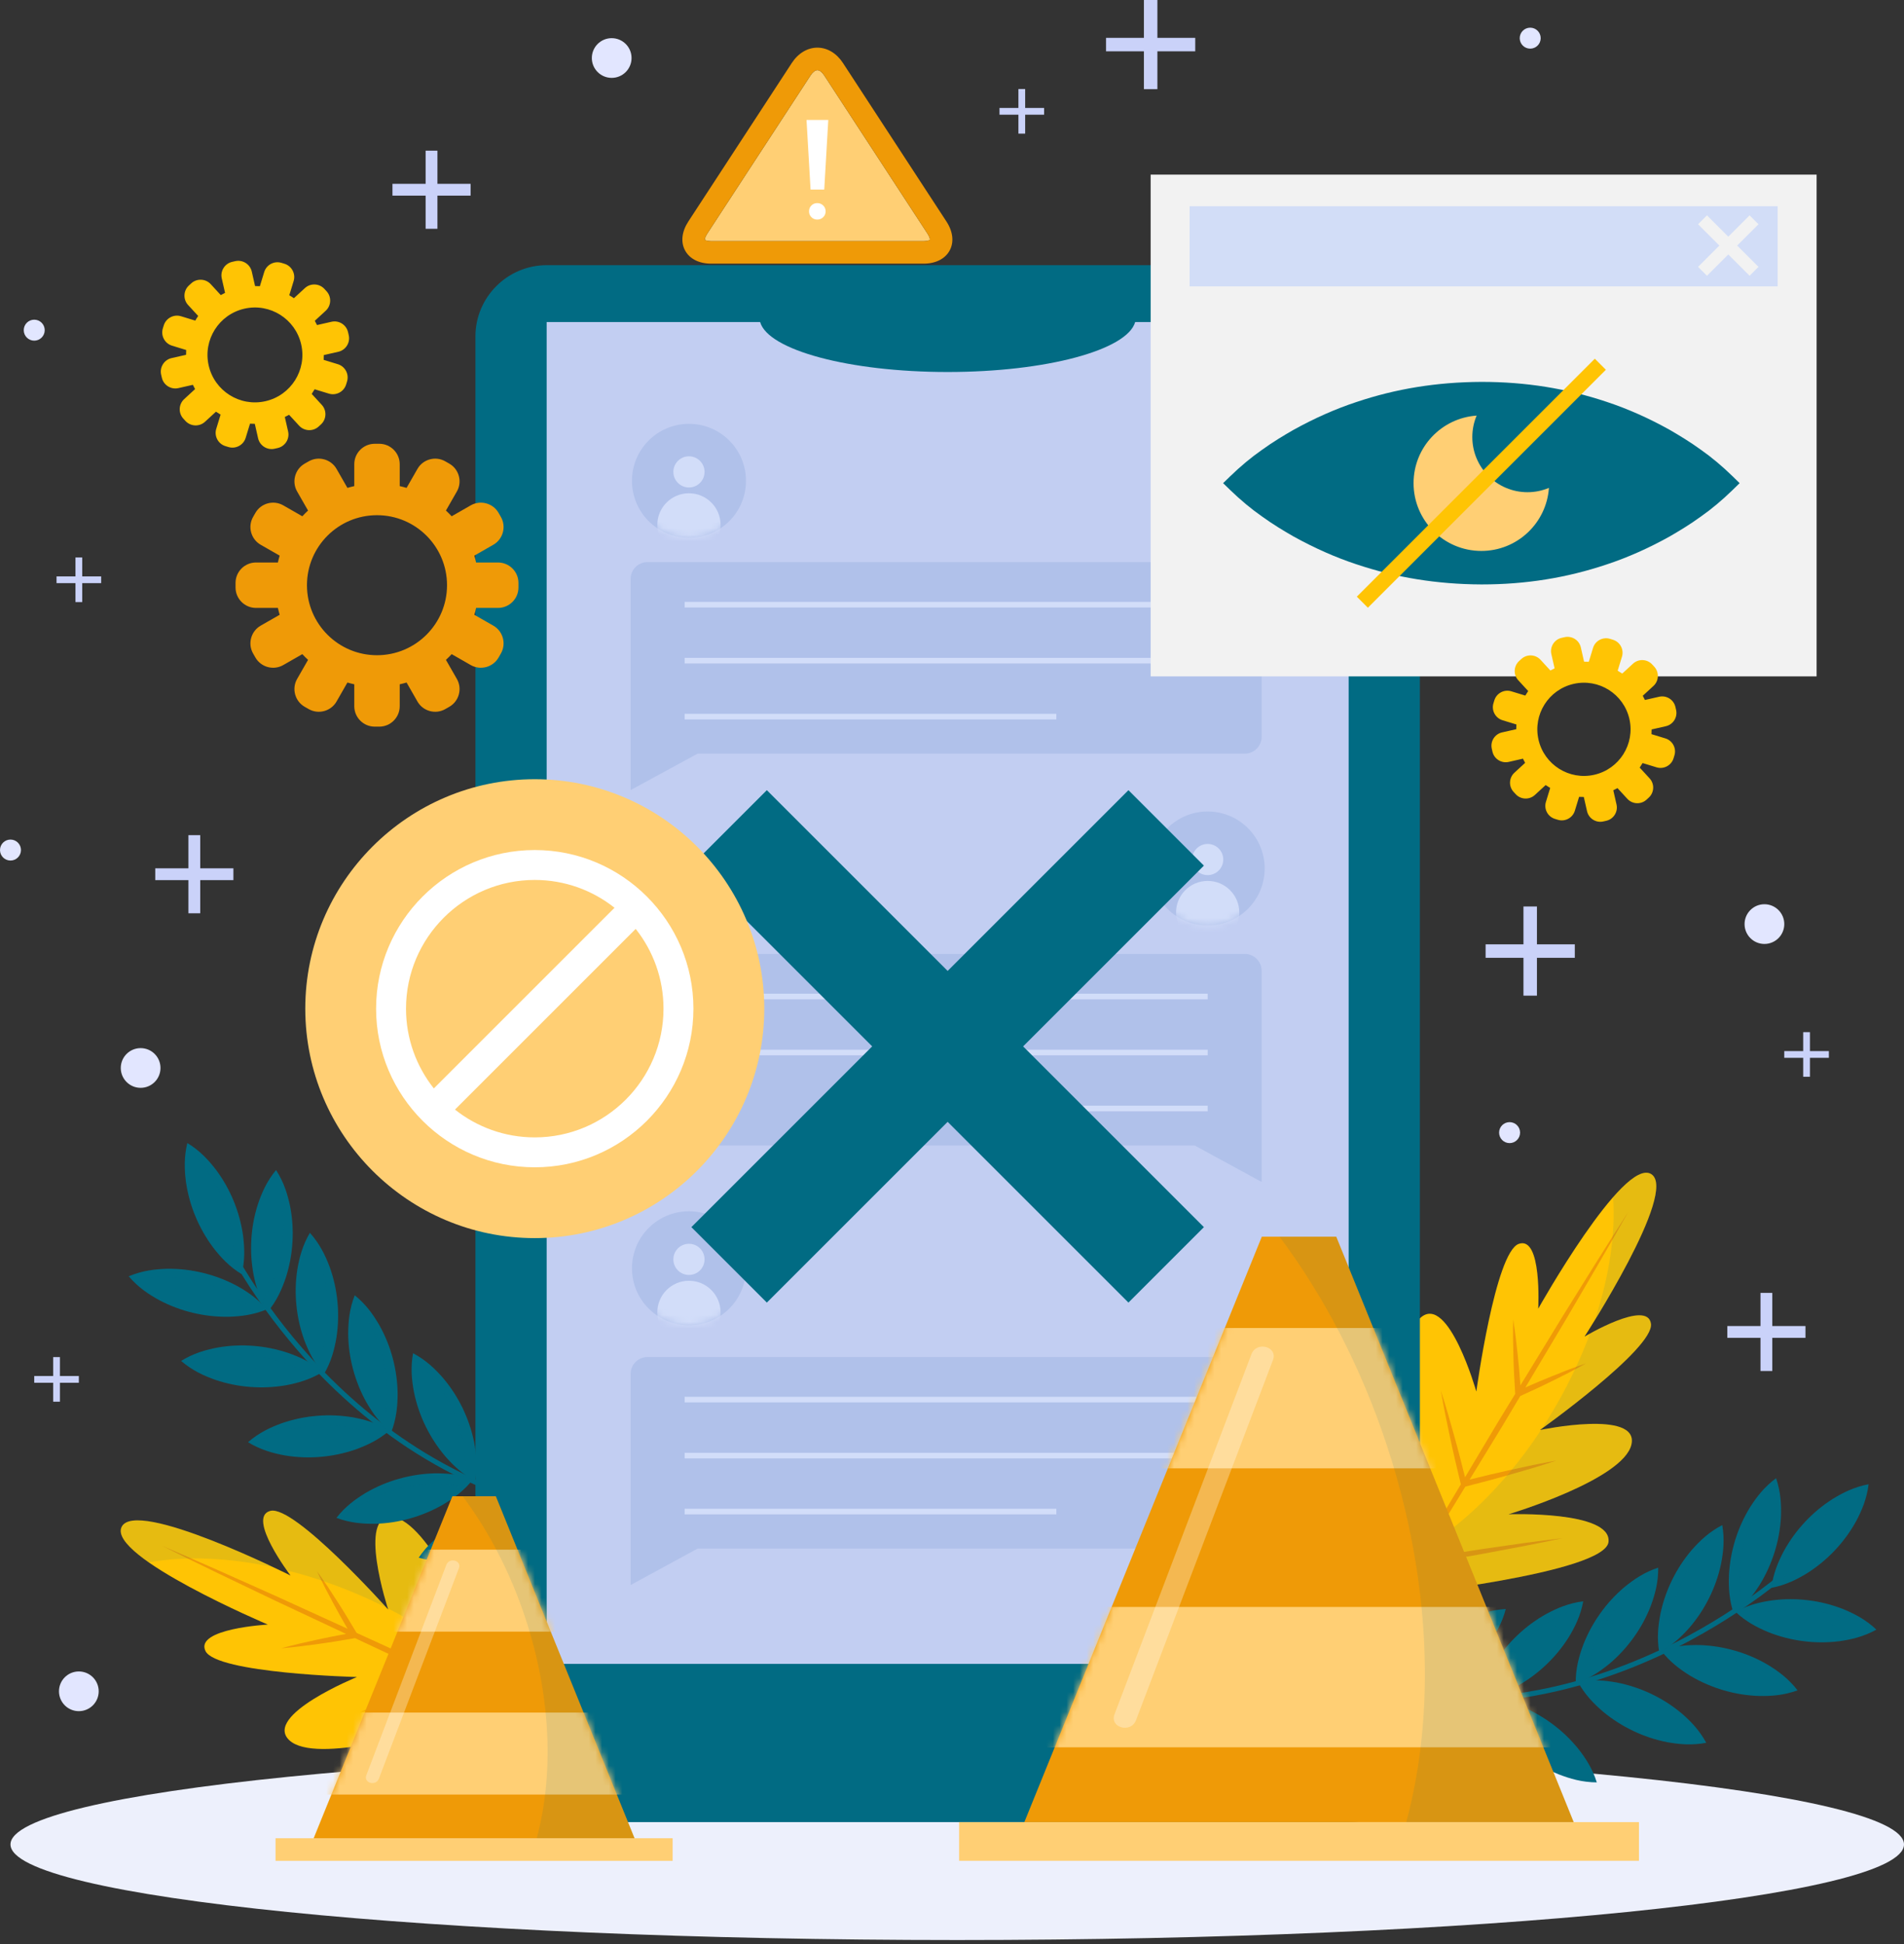 <svg width="283" height="289" viewBox="0 0 283 289" fill="none" xmlns="http://www.w3.org/2000/svg">
<rect x="0" y="0" width="283" height="289" fill="#333333" stroke="none"/>
<path d="M142.279 288.41C219.996 288.41 282.999 282.047 282.999 274.198C282.999 266.349 219.996 259.986 142.279 259.986C64.561 259.986 1.559 266.349 1.559 274.198C1.559 282.047 64.561 288.41 142.279 288.41Z" fill="#EDF0FC"/>
<path d="M73.119 227.336C68.434 227.369 70.667 242.564 70.667 242.564C70.667 242.564 63.707 226.124 58.352 225.533C52.998 224.942 57.7 239.279 57.7 239.279C57.7 239.279 43.784 223.696 40.188 224.611C36.592 225.526 43.182 234.219 43.182 234.219C43.182 234.219 20.108 222.614 18.067 227.018C16.028 231.423 39.805 241.512 39.805 241.512C39.805 241.512 28.913 242.11 30.541 245.445C32.169 248.779 53.055 249.311 53.055 249.311C53.055 249.311 39.08 254.999 42.995 258.7C46.909 262.401 63.949 257.075 63.949 257.075C63.949 257.075 50.916 265.2 53.922 268.795C56.928 272.39 84.499 257.78 84.499 257.78C84.499 257.78 77.806 227.303 73.119 227.336Z" fill="#FFC404"/>
<path d="M74.605 239.554L75.975 244.873C76.42 246.649 76.927 248.408 77.403 250.175L78.662 254.777L74.34 252.707L67.278 249.391C66.456 247.219 65.632 245.047 64.747 242.898L63.392 239.613C62.911 238.529 62.458 237.435 61.952 236.361C62.275 237.504 62.649 238.627 62.996 239.761L64.126 243.129C64.774 245.056 65.47 246.964 66.171 248.871L57.66 244.874L53.001 242.748C52.086 241.21 51.168 239.673 50.196 238.169L48.691 235.848C48.163 235.09 47.66 234.318 47.109 233.574C47.491 234.417 47.922 235.232 48.327 236.062L49.624 238.505C50.275 239.729 50.962 240.932 51.655 242.132L40.896 237.222C35.293 234.704 29.684 232.199 24.035 229.779C29.534 232.522 35.073 235.178 40.618 237.822L51.432 242.901C50.017 243.163 48.604 243.432 47.199 243.744C45.393 244.134 43.589 244.54 41.802 245.038C43.651 244.891 45.484 244.649 47.314 244.395C49.14 244.151 50.955 243.84 52.769 243.529L57.299 245.657L65.904 249.586C63.966 250.304 62.03 251.026 60.112 251.799C57.904 252.678 55.7 253.571 53.529 254.553C55.822 253.906 58.083 253.17 60.339 252.421C62.579 251.687 64.796 250.89 67.013 250.093L74.063 253.311L78.441 255.269L74.099 257.314C72.439 258.104 70.765 258.865 69.118 259.685C65.81 261.29 62.508 262.909 59.245 264.614C62.657 263.233 66.029 261.766 69.396 260.286C71.087 259.561 72.751 258.78 74.428 258.027L79.45 255.748L79.48 255.734L82.475 257.074C85.292 258.3 88.096 259.552 90.924 260.754C88.179 259.374 85.409 258.045 82.652 256.69L79.693 255.272L79.684 255.239L78.159 249.964C77.644 248.208 77.16 246.442 76.614 244.695L75.011 239.441C74.447 237.698 73.911 235.948 73.322 234.213C73.722 236 74.178 237.772 74.605 239.554Z" fill="#EF9A07"/>
<g opacity="0.1">
<path d="M40.656 232.996C34.615 230.138 19.693 223.516 18.071 227.02C17.441 228.382 19.281 230.288 22.122 232.27C27.466 231.299 33.863 231.522 40.656 232.996Z" fill="#016B83"/>
<path d="M57.649 239.112C68.586 244.684 76.759 252.384 80.375 259.893C82.876 258.641 84.502 257.78 84.502 257.78C84.502 257.78 77.808 227.304 73.122 227.337C68.437 227.37 70.67 242.565 70.67 242.565C70.67 242.565 63.709 226.125 58.355 225.533C53.34 224.98 57.145 237.518 57.649 239.112Z" fill="#016B83"/>
<path d="M42.634 233.458C46.212 234.353 49.878 235.586 53.544 237.174C54.888 237.756 56.195 238.373 57.467 239.017C55.654 237.012 43.516 223.765 40.191 224.611C37.247 225.36 41.129 231.321 42.634 233.458Z" fill="#016B83"/>
</g>
<path d="M239.081 229.22C239.56 224.558 224.212 225.118 224.212 225.118C224.212 225.118 241.314 219.996 242.488 214.739C243.661 209.481 228.895 212.587 228.895 212.587C228.895 212.587 245.906 200.459 245.389 196.784C244.873 193.109 235.511 198.709 235.511 198.709C235.511 198.709 249.571 177.042 245.414 174.533C241.259 172.024 228.632 194.556 228.632 194.556C228.632 194.556 229.228 183.664 225.736 184.918C222.243 186.172 219.432 206.873 219.432 206.873C219.432 206.873 215.305 192.36 211.198 195.846C207.092 199.333 210.524 216.853 210.524 216.853C210.524 216.853 203.871 203.009 199.969 205.605C196.068 208.2 207.577 237.203 207.577 237.203C207.577 237.203 238.601 233.881 239.081 229.22Z" fill="#FFC404"/>
<path d="M226.775 229.36L221.338 230.141C219.524 230.39 217.72 230.7 215.912 230.981L211.199 231.73L213.73 227.66L217.799 221.002C220.048 220.422 222.297 219.841 224.53 219.196L227.943 218.208C229.072 217.849 230.21 217.517 231.333 217.133C230.162 217.328 229.004 217.578 227.839 217.799L224.367 218.554C222.382 218.987 220.408 219.471 218.437 219.96L223.34 211.937L225.963 207.538C227.592 206.796 229.219 206.052 230.821 205.25L233.293 204.008C234.103 203.566 234.927 203.151 235.727 202.684C234.847 202.972 233.989 203.311 233.12 203.623L230.55 204.644C229.261 205.157 227.99 205.708 226.722 206.266L232.779 196.108C235.895 190.814 238.999 185.512 242.021 180.162C238.694 185.328 235.448 190.544 232.213 195.767L225.983 205.96C225.877 204.525 225.765 203.091 225.608 201.66C225.417 199.822 225.212 197.985 224.912 196.155C224.856 198.009 224.895 199.857 224.948 201.704C224.991 203.546 225.102 205.383 225.212 207.22L222.602 211.491L217.756 219.615C217.254 217.61 216.748 215.607 216.189 213.616C215.556 211.324 214.91 209.037 214.171 206.771C214.563 209.122 215.049 211.449 215.546 213.774C216.032 216.081 216.581 218.372 217.131 220.663L213.162 227.318L210.736 231.456L209.178 226.916C208.575 225.179 208 223.433 207.366 221.706C206.131 218.242 204.883 214.783 203.545 211.354C204.545 214.896 205.635 218.409 206.738 221.917C207.273 223.676 207.868 225.416 208.433 227.165L210.15 232.407L210.161 232.438L208.502 235.269C206.976 237.935 205.425 240.586 203.921 243.265C205.592 240.687 207.216 238.079 208.865 235.487L210.597 232.702L210.632 232.696L216.042 231.757C217.844 231.438 219.652 231.149 221.449 230.797L226.846 229.778C228.639 229.408 230.438 229.066 232.228 228.671C230.404 228.871 228.592 229.13 226.775 229.36Z" fill="#EF9A07"/>
<g opacity="0.1">
<path d="M237.01 196.328C240.511 190.636 248.725 176.528 245.419 174.533C244.134 173.757 242.039 175.378 239.757 177.985C240.138 183.403 239.217 189.738 237.01 196.328Z" fill="#016B83"/>
<path d="M229.07 212.552C222.336 222.815 213.789 230.097 205.93 232.87C206.9 235.493 207.579 237.203 207.579 237.203C207.579 237.203 238.604 233.881 239.084 229.22C239.564 224.558 224.215 225.118 224.215 225.118C224.215 225.118 241.317 219.996 242.49 214.739C243.588 209.815 230.71 212.226 229.07 212.552Z" fill="#016B83"/>
<path d="M236.331 198.242C235.05 201.7 233.424 205.211 231.445 208.681C230.719 209.953 229.963 211.184 229.184 212.379C231.375 210.795 245.87 200.178 245.392 196.781C244.969 193.772 238.62 196.98 236.331 198.242Z" fill="#016B83"/>
</g>
<path d="M32.037 182.279C32.882 184.225 33.937 186.096 35.011 187.922C37.697 192.49 40.82 196.802 44.288 200.809C49.025 206.282 54.456 211.161 60.494 215.162C67.711 219.946 75.788 223.386 84.257 225.205C94.736 227.456 105.594 227.192 116.089 225.18C117.614 224.888 119.131 224.558 120.641 224.197C121.111 224.085 120.872 223.372 120.404 223.484C109.682 226.046 98.492 226.896 87.579 225.074C78.944 223.632 70.65 220.53 63.173 215.978C56.912 212.167 51.266 207.384 46.325 201.978C42.604 197.903 39.271 193.465 36.389 188.759C35.07 186.605 33.897 184.282 32.794 182.141C32.777 182.109 32.764 182.075 32.75 182.043C32.559 181.602 31.843 181.834 32.037 182.279Z" fill="#016B83"/>
<path d="M35.924 189.427C34.069 188.292 32.804 186.912 31.689 185.47C30.602 184.017 29.732 182.473 29.057 180.849C28.38 179.226 27.901 177.521 27.641 175.724C27.409 173.916 27.33 172.045 27.845 169.928C29.707 171.06 30.973 172.44 32.089 173.881C33.175 175.334 34.044 176.879 34.712 178.505C35.384 180.131 35.861 181.837 36.121 183.633C36.35 185.443 36.432 187.313 35.924 189.427Z" fill="#016B83"/>
<path d="M28.543 171.609C29.181 172.907 29.774 174.223 30.359 175.542C30.946 176.86 31.494 178.195 32.065 179.52C32.601 180.859 33.155 182.191 33.673 183.538C34.192 184.884 34.704 186.234 35.17 187.602C34.531 186.306 33.939 184.989 33.353 183.671C32.768 182.352 32.217 181.018 31.649 179.692C31.114 178.352 30.558 177.02 30.04 175.674C29.522 174.327 29.009 172.978 28.543 171.609Z" fill="#016B83"/>
<path opacity="0.1" d="M32.088 173.881C30.974 172.439 29.706 171.06 27.845 169.928C27.778 170.204 27.722 170.475 27.674 170.743C28.787 171.642 29.665 172.637 30.461 173.667C31.548 175.121 32.416 176.665 33.085 178.292C33.757 179.918 34.233 181.624 34.493 183.42C34.694 184.991 34.78 186.608 34.467 188.391C34.913 188.753 35.392 189.101 35.924 189.426C36.433 187.311 36.351 185.441 36.12 183.633C35.86 181.837 35.384 180.131 34.711 178.505C34.043 176.879 33.175 175.335 32.088 173.881Z" fill="#016B83"/>
<path d="M39.794 195.014C38.621 193.183 38.085 191.39 37.709 189.606C37.365 187.824 37.255 186.056 37.357 184.3C37.454 182.543 37.768 180.8 38.318 179.07C38.898 177.342 39.642 175.624 41.029 173.943C42.21 175.774 42.749 177.568 43.123 179.352C43.467 181.134 43.575 182.902 43.467 184.658C43.363 186.414 43.047 188.157 42.497 189.887C41.916 191.615 41.174 193.333 39.794 195.014Z" fill="#016B83"/>
<path d="M40.924 175.76C40.932 177.206 40.891 178.648 40.843 180.09C40.796 181.532 40.708 182.972 40.642 184.413C40.54 185.853 40.458 187.293 40.338 188.731C40.217 190.169 40.089 191.607 39.911 193.042C39.902 191.596 39.944 190.153 39.991 188.711C40.04 187.269 40.126 185.829 40.193 184.387C40.296 182.948 40.377 181.507 40.498 180.07C40.618 178.632 40.746 177.194 40.924 175.76Z" fill="#016B83"/>
<path opacity="0.1" d="M43.121 179.352C42.747 177.568 42.208 175.775 41.027 173.943C40.847 174.162 40.678 174.382 40.518 174.602C41.127 175.897 41.483 177.176 41.751 178.45C42.095 180.232 42.202 182.001 42.095 183.756C41.99 185.512 41.675 187.256 41.125 188.985C40.62 190.486 39.993 191.979 38.934 193.447C39.177 193.967 39.456 194.489 39.793 195.014C41.172 193.333 41.914 191.615 42.496 189.887C43.045 188.157 43.361 186.414 43.465 184.658C43.573 182.902 43.465 181.134 43.121 179.352Z" fill="#016B83"/>
<path d="M39.66 194.652C37.652 195.485 35.791 195.698 33.969 195.755C32.155 195.78 30.395 195.578 28.684 195.169C26.972 194.764 25.311 194.149 23.704 193.304C22.105 192.43 20.544 191.395 19.133 189.735C21.143 188.894 23.003 188.679 24.825 188.623C26.64 188.597 28.4 188.802 30.11 189.217C31.82 189.628 33.48 190.245 35.087 191.09C36.685 191.966 38.247 192.998 39.66 194.652Z" fill="#016B83"/>
<path d="M20.902 190.156C22.327 190.402 23.74 190.696 25.151 190.997C26.563 191.297 27.965 191.636 29.372 191.954C30.771 192.307 32.175 192.641 33.569 193.012C34.963 193.384 36.356 193.762 37.737 194.189C36.312 193.945 34.899 193.65 33.488 193.35C32.076 193.048 30.674 192.711 29.266 192.392C27.867 192.037 26.464 191.704 25.07 191.333C23.676 190.961 22.283 190.582 20.902 190.156Z" fill="#016B83"/>
<path opacity="0.1" d="M24.825 188.623C23.003 188.678 21.143 188.893 19.133 189.735C19.316 189.951 19.503 190.156 19.692 190.352C21.073 189.98 22.395 189.853 23.697 189.815C25.511 189.788 27.271 189.994 28.981 190.408C30.691 190.819 32.352 191.437 33.958 192.281C35.347 193.041 36.707 193.922 37.966 195.222C38.521 195.074 39.083 194.89 39.66 194.651C38.247 192.997 36.687 191.965 35.088 191.089C33.481 190.244 31.82 189.627 30.11 189.216C28.4 188.802 26.64 188.598 24.825 188.623Z" fill="#016B83"/>
<path d="M48.151 204.281C46.705 202.658 45.893 200.971 45.242 199.268C44.622 197.562 44.236 195.833 44.06 194.082C43.881 192.333 43.916 190.561 44.188 188.767C44.489 186.969 44.954 185.155 46.06 183.277C47.514 184.9 48.328 186.587 48.978 188.29C49.598 189.995 49.982 191.725 50.15 193.476C50.323 195.227 50.285 196.998 50.014 198.792C49.712 200.591 49.249 202.405 48.151 204.281Z" fill="#016B83"/>
<path d="M46.238 185.09C46.474 186.516 46.66 187.947 46.838 189.38C47.018 190.811 47.158 192.248 47.319 193.681C47.445 195.119 47.589 196.553 47.696 197.992C47.803 199.432 47.903 200.871 47.952 202.316C47.716 200.889 47.53 199.458 47.35 198.027C47.172 196.595 47.031 195.159 46.87 193.725C46.747 192.287 46.6 190.852 46.494 189.413C46.388 187.975 46.289 186.535 46.238 185.09Z" fill="#016B83"/>
<path opacity="0.1" d="M48.979 188.29C48.33 186.587 47.516 184.9 46.062 183.277C45.917 183.522 45.785 183.766 45.662 184.008C46.467 185.191 47.02 186.398 47.483 187.614C48.103 189.32 48.487 191.049 48.657 192.801C48.829 194.551 48.792 196.322 48.521 198.117C48.258 199.678 47.873 201.251 47.057 202.867C47.379 203.343 47.737 203.815 48.152 204.28C49.25 202.404 49.713 200.59 50.016 198.792C50.287 196.997 50.325 195.226 50.152 193.475C49.983 191.725 49.599 189.995 48.979 188.29Z" fill="#016B83"/>
<path d="M47.964 203.951C46.111 205.09 44.309 205.592 42.518 205.934C40.729 206.244 38.959 206.321 37.205 206.186C35.451 206.056 33.714 205.709 31.995 205.127C30.278 204.515 28.574 203.738 26.92 202.32C28.773 201.173 30.576 200.669 32.367 200.328C34.155 200.018 35.925 199.943 37.679 200.084C39.432 200.221 41.17 200.57 42.888 201.152C44.605 201.765 46.309 202.54 47.964 203.951Z" fill="#016B83"/>
<path d="M28.732 202.459C30.178 202.478 31.62 202.546 33.061 202.622C34.502 202.696 35.94 202.811 37.38 202.904C38.817 203.033 40.255 203.143 41.691 203.29C43.126 203.438 44.561 203.592 45.993 203.797C44.547 203.779 43.105 203.711 41.664 203.635C40.223 203.56 38.785 203.447 37.345 203.352C35.908 203.222 34.47 203.114 33.034 202.966C31.599 202.818 30.163 202.664 28.732 202.459Z" fill="#016B83"/>
<path opacity="0.1" d="M32.367 200.325C30.576 200.665 28.773 201.17 26.92 202.316C27.136 202.5 27.352 202.674 27.569 202.838C28.875 202.253 30.161 201.921 31.44 201.678C33.228 201.367 34.998 201.293 36.752 201.434C38.505 201.571 40.242 201.92 41.961 202.502C43.452 203.036 44.933 203.69 46.381 204.777C46.906 204.544 47.433 204.274 47.964 203.947C46.309 202.536 44.605 201.762 42.888 201.148C41.169 200.566 39.432 200.217 37.679 200.08C35.925 199.939 34.155 200.014 32.367 200.325Z" fill="#016B83"/>
<path d="M58.134 212.962C56.447 211.589 55.378 210.053 54.464 208.475C53.581 206.89 52.924 205.244 52.472 203.544C52.017 201.845 51.77 200.091 51.752 198.276C51.763 196.453 51.934 194.588 52.726 192.559C54.42 193.929 55.492 195.465 56.405 197.043C57.288 198.628 57.943 200.274 58.389 201.976C58.838 203.676 59.083 205.431 59.101 207.246C59.087 209.069 58.919 210.933 58.134 212.962Z" fill="#016B83"/>
<path d="M53.193 194.316C53.653 195.687 54.065 197.071 54.469 198.456C54.874 199.84 55.241 201.236 55.629 202.625C55.981 204.024 56.353 205.418 56.688 206.822C57.023 208.226 57.35 209.631 57.63 211.05C57.169 209.679 56.758 208.296 56.353 206.911C55.949 205.525 55.581 204.13 55.194 202.74C54.842 201.341 54.47 199.947 54.136 198.544C53.801 197.141 53.473 195.735 53.193 194.316Z" fill="#016B83"/>
<path opacity="0.1" d="M56.404 197.043C55.492 195.465 54.419 193.929 52.726 192.559C52.623 192.823 52.531 193.085 52.447 193.344C53.43 194.383 54.168 195.487 54.82 196.614C55.704 198.2 56.359 199.846 56.804 201.547C57.254 203.248 57.498 205.003 57.517 206.817C57.505 208.401 57.375 210.015 56.828 211.74C57.221 212.158 57.649 212.567 58.134 212.961C58.919 210.933 59.087 209.069 59.1 207.246C59.083 205.431 58.838 203.676 58.388 201.976C57.942 200.275 57.287 198.628 56.404 197.043Z" fill="#016B83"/>
<path d="M57.9 212.661C56.253 214.08 54.553 214.863 52.839 215.486C51.123 216.077 49.388 216.434 47.635 216.581C45.882 216.731 44.113 216.666 42.323 216.364C40.53 216.033 38.725 215.537 36.865 214.4C38.512 212.974 40.212 212.188 41.925 211.567C43.642 210.975 45.377 210.62 47.13 210.481C48.883 210.337 50.654 210.404 52.444 210.705C54.236 211.039 56.042 211.532 57.9 212.661Z" fill="#016B83"/>
<path d="M38.678 214.251C40.108 214.039 41.542 213.877 42.977 213.722C44.411 213.566 45.849 213.45 47.285 213.313C48.724 213.212 50.162 213.091 51.603 213.008C53.043 212.925 54.485 212.85 55.93 212.824C54.5 213.036 53.066 213.199 51.631 213.353C50.196 213.508 48.759 213.625 47.322 213.762C45.883 213.862 44.446 213.984 43.005 214.066C41.564 214.149 40.123 214.225 38.678 214.251Z" fill="#016B83"/>
<path opacity="0.1" d="M41.925 211.57C40.212 212.191 38.512 212.977 36.865 214.403C37.108 214.552 37.349 214.688 37.589 214.815C38.785 214.03 40.002 213.498 41.225 213.054C42.941 212.463 44.677 212.108 46.43 211.968C48.184 211.825 49.954 211.892 51.744 212.193C53.3 212.482 54.867 212.893 56.469 213.736C56.95 213.422 57.428 213.072 57.9 212.665C56.042 211.535 54.236 211.043 52.444 210.709C50.654 210.408 48.883 210.341 47.13 210.484C45.377 210.624 43.642 210.979 41.925 211.57Z" fill="#016B83"/>
<path d="M70.612 220.163C68.694 219.139 67.35 217.837 66.15 216.464C64.98 215.077 64.019 213.588 63.25 212.006C62.477 210.426 61.899 208.752 61.534 206.974C61.195 205.183 61.005 203.32 61.394 201.176C63.319 202.196 64.666 203.498 65.864 204.871C67.035 206.258 67.993 207.748 68.757 209.333C69.523 210.916 70.1 212.591 70.466 214.369C70.802 216.161 70.995 218.023 70.612 220.163Z" fill="#016B83"/>
<path d="M62.188 202.814C62.901 204.071 63.571 205.35 64.233 206.633C64.896 207.914 65.523 209.214 66.171 210.503C66.785 211.809 67.416 213.106 68.014 214.419C68.612 215.733 69.203 217.049 69.748 218.388C69.034 217.131 68.365 215.852 67.702 214.57C67.04 213.288 66.412 211.99 65.765 210.7C65.152 209.394 64.519 208.098 63.922 206.783C63.324 205.47 62.734 204.153 62.188 202.814Z" fill="#016B83"/>
<path opacity="0.1" d="M65.862 204.871C64.664 203.498 63.317 202.196 61.392 201.176C61.341 201.455 61.302 201.729 61.27 202C62.434 202.831 63.369 203.773 64.225 204.755C65.396 206.142 66.354 207.632 67.117 209.217C67.884 210.8 68.461 212.475 68.827 214.252C69.119 215.809 69.301 217.418 69.095 219.216C69.56 219.551 70.06 219.87 70.611 220.164C70.993 218.023 70.8 216.162 70.464 214.369C70.098 212.591 69.522 210.916 68.754 209.333C67.991 207.748 67.033 206.258 65.862 204.871Z" fill="#016B83"/>
<path d="M70.319 219.908C68.973 221.617 67.455 222.711 65.893 223.651C64.321 224.56 62.687 225.243 60.995 225.723C59.303 226.206 57.553 226.482 55.739 226.529C53.916 226.547 52.049 226.407 50.006 225.647C51.349 223.931 52.866 222.835 54.429 221.896C56 220.987 57.635 220.306 59.33 219.832C61.023 219.355 62.773 219.082 64.588 219.034C66.412 219.019 68.278 219.156 70.319 219.908Z" fill="#016B83"/>
<path d="M51.76 225.154C53.123 224.673 54.499 224.239 55.878 223.812C57.256 223.384 58.645 222.995 60.028 222.584C61.421 222.209 62.809 221.815 64.207 221.457C65.605 221.1 67.005 220.75 68.419 220.447C67.056 220.929 65.68 221.364 64.302 221.791C62.923 222.218 61.535 222.608 60.151 223.017C58.757 223.391 57.37 223.787 55.971 224.144C54.573 224.501 53.173 224.851 51.76 225.154Z" fill="#016B83"/>
<path opacity="0.1" d="M54.429 221.896C52.866 222.835 51.349 223.931 50.006 225.647C50.272 225.747 50.535 225.834 50.796 225.912C51.818 224.913 52.91 224.157 54.027 223.487C55.598 222.578 57.233 221.896 58.928 221.423C60.62 220.946 62.371 220.673 64.186 220.625C65.769 220.611 67.385 220.714 69.119 221.234C69.53 220.833 69.933 220.398 70.319 219.908C68.278 219.155 66.412 219.018 64.589 219.034C62.774 219.082 61.024 219.355 59.331 219.832C57.635 220.306 56 220.986 54.429 221.896Z" fill="#016B83"/>
<path d="M82.375 224.555C80.386 223.678 78.947 222.48 77.648 221.2C76.377 219.905 75.308 218.491 74.423 216.972C73.534 215.455 72.832 213.828 72.334 212.082C71.862 210.321 71.534 208.478 71.761 206.311C73.757 207.184 75.198 208.381 76.495 209.661C77.767 210.956 78.834 212.371 79.714 213.894C80.597 215.415 81.297 217.042 81.795 218.788C82.264 220.55 82.596 222.392 82.375 224.555Z" fill="#016B83"/>
<path d="M72.674 207.883C73.479 209.083 74.243 210.308 75 211.537C75.757 212.765 76.48 214.013 77.222 215.251C77.932 216.507 78.659 217.753 79.354 219.018C80.048 220.283 80.736 221.552 81.38 222.846C80.574 221.646 79.811 220.42 79.054 219.192C78.298 217.963 77.574 216.715 76.833 215.477C76.124 214.22 75.395 212.974 74.702 211.709C74.007 210.445 73.319 209.176 72.674 207.883Z" fill="#016B83"/>
<path opacity="0.1" d="M76.494 209.661C75.196 208.381 73.756 207.184 71.76 206.311C71.73 206.593 71.711 206.87 71.699 207.141C72.923 207.883 73.926 208.753 74.853 209.667C76.125 210.962 77.192 212.377 78.072 213.9C78.955 215.421 79.655 217.048 80.153 218.794C80.561 220.323 80.864 221.914 80.792 223.723C81.281 224.022 81.803 224.303 82.374 224.555C82.595 222.391 82.264 220.549 81.794 218.788C81.296 217.042 80.596 215.415 79.712 213.894C78.832 212.371 77.766 210.957 76.494 209.661Z" fill="#016B83"/>
<path d="M82.063 224.329C80.85 226.134 79.417 227.339 77.93 228.393C76.431 229.417 74.852 230.22 73.201 230.825C71.55 231.434 69.826 231.839 68.02 232.022C66.204 232.177 64.331 232.176 62.238 231.572C63.449 229.761 64.881 228.553 66.368 227.501C67.867 226.477 69.447 225.675 71.1 225.076C72.753 224.474 74.478 224.071 76.284 223.887C78.1 223.734 79.972 223.732 82.063 224.329Z" fill="#016B83"/>
<path d="M63.943 230.948C65.267 230.365 66.607 229.829 67.95 229.3C69.292 228.77 70.648 228.278 71.997 227.766C73.358 227.287 74.713 226.79 76.08 226.329C77.448 225.867 78.817 225.413 80.205 225.006C78.882 225.589 77.542 226.125 76.2 226.654C74.857 227.183 73.501 227.677 72.152 228.188C70.791 228.665 69.436 229.164 68.069 229.624C66.701 230.085 65.33 230.54 63.943 230.948Z" fill="#016B83"/>
<path opacity="0.1" d="M66.368 227.501C64.88 228.554 63.449 229.762 62.238 231.572C62.511 231.651 62.779 231.719 63.045 231.778C63.99 230.704 65.023 229.869 66.086 229.117C67.584 228.093 69.165 227.292 70.818 226.692C72.471 226.09 74.196 225.687 76.001 225.503C77.579 225.37 79.198 225.352 80.967 225.74C81.348 225.31 81.715 224.846 82.064 224.329C79.973 223.732 78.1 223.734 76.284 223.887C74.479 224.071 72.754 224.474 71.101 225.076C69.446 225.675 67.867 226.477 66.368 227.501Z" fill="#016B83"/>
<path d="M97.423 226.503C95.292 226.071 93.631 225.209 92.088 224.237C90.569 223.243 89.223 222.091 88.033 220.796C86.84 219.503 85.806 218.065 84.947 216.466C84.109 214.847 83.394 213.117 83.152 210.951C85.29 211.377 86.952 212.239 88.493 213.211C90.012 214.205 91.357 215.358 92.543 216.658C93.731 217.954 94.763 219.395 95.623 220.993C96.458 222.614 97.176 224.342 97.423 226.503Z" fill="#016B83"/>
<path d="M84.381 212.293C85.424 213.293 86.432 214.326 87.435 215.365C88.437 216.403 89.41 217.468 90.4 218.518C91.362 219.593 92.339 220.655 93.288 221.742C94.236 222.83 95.18 223.922 96.086 225.048C95.042 224.049 94.034 223.015 93.032 221.977C92.031 220.938 91.056 219.874 90.068 218.823C89.107 217.747 88.129 216.687 87.181 215.598C86.231 214.511 85.288 213.419 84.381 212.293Z" fill="#016B83"/>
<path opacity="0.1" d="M88.493 213.211C86.952 212.239 85.289 211.377 83.152 210.951C83.184 211.233 83.224 211.507 83.271 211.775C84.624 212.238 85.791 212.873 86.892 213.568C88.411 214.561 89.756 215.715 90.942 217.014C92.13 218.311 93.162 219.751 94.022 221.349C94.747 222.756 95.383 224.246 95.7 226.028C96.243 226.215 96.812 226.378 97.424 226.502C97.177 224.342 96.459 222.613 95.623 220.993C94.764 219.394 93.732 217.954 92.543 216.657C91.357 215.358 90.012 214.205 88.493 213.211Z" fill="#016B83"/>
<path d="M97.069 226.349C96.27 228.371 95.128 229.855 93.901 231.203C92.656 232.523 91.286 233.646 89.802 234.591C88.32 235.538 86.722 236.303 84.997 236.868C83.256 237.408 81.426 237.809 79.252 237.666C80.047 235.637 81.187 234.152 82.415 232.805C83.66 231.484 85.032 230.363 86.519 229.424C88.005 228.482 89.604 227.72 91.328 227.154C93.071 226.616 94.899 226.212 97.069 226.349Z" fill="#016B83"/>
<path d="M80.787 236.69C81.955 235.839 83.15 235.028 84.348 234.224C85.546 233.419 86.765 232.648 87.972 231.859C89.2 231.101 90.416 230.326 91.653 229.583C92.891 228.84 94.132 228.103 95.4 227.408C94.232 228.261 93.038 229.071 91.839 229.875C90.64 230.679 89.422 231.451 88.214 232.239C86.986 232.997 85.77 233.773 84.532 234.515C83.295 235.259 82.055 235.995 80.787 236.69Z" fill="#016B83"/>
<path opacity="0.1" d="M82.419 232.804C81.191 234.15 80.051 235.637 79.256 237.665C79.54 237.684 79.817 237.692 80.088 237.694C80.782 236.443 81.612 235.406 82.49 234.444C83.734 233.123 85.106 232.002 86.593 231.064C88.078 230.122 89.677 229.359 91.402 228.793C92.915 228.326 94.493 227.961 96.303 227.963C96.583 227.462 96.843 226.93 97.073 226.349C94.902 226.212 93.075 226.616 91.333 227.154C89.609 227.72 88.01 228.482 86.524 229.425C85.036 230.362 83.664 231.483 82.419 232.804Z" fill="#016B83"/>
<path d="M269.454 230.735C267.977 232.257 266.329 233.635 264.68 234.964C260.554 238.29 256.111 241.223 251.452 243.748C245.087 247.197 238.285 249.845 231.223 251.458C222.781 253.385 214.01 253.754 205.444 252.467C194.846 250.874 184.779 246.795 175.67 241.21C174.346 240.398 173.043 239.553 171.757 238.683C171.357 238.412 171.832 237.83 172.231 238.099C181.359 244.281 191.528 249.025 202.382 251.172C210.97 252.87 219.826 252.896 228.427 251.276C235.63 249.919 242.601 247.437 249.132 244.122C254.052 241.623 258.737 238.646 263.094 235.261C265.089 233.711 267.006 231.951 268.794 230.338C268.821 230.314 268.845 230.286 268.87 230.261C269.205 229.917 269.792 230.387 269.454 230.735Z" fill="#016B83"/>
<path d="M263.295 236.05C265.431 235.642 267.101 234.797 268.655 233.842C270.184 232.865 271.543 231.728 272.747 230.447C273.954 229.167 275.004 227.741 275.881 226.151C276.736 224.542 277.471 222.819 277.736 220.656C275.594 221.059 273.922 221.902 272.37 222.858C270.84 223.834 269.483 224.972 268.284 226.258C267.081 227.542 266.033 228.971 265.156 230.56C264.303 232.171 263.566 233.892 263.295 236.05Z" fill="#016B83"/>
<path d="M276.49 221.982C275.435 222.971 274.416 223.993 273.403 225.021C272.388 226.047 271.404 227.102 270.403 228.141C269.429 229.205 268.441 230.255 267.48 231.333C266.519 232.41 265.563 233.491 264.645 234.607C265.7 233.619 266.719 232.597 267.733 231.57C268.746 230.542 269.732 229.489 270.732 228.449C271.705 227.384 272.695 226.334 273.655 225.256C274.616 224.18 275.571 223.098 276.49 221.982Z" fill="#016B83"/>
<path opacity="0.1" d="M272.371 222.858C273.923 221.901 275.595 221.059 277.737 220.656C277.702 220.938 277.659 221.212 277.609 221.48C276.25 221.927 275.077 222.55 273.969 223.232C272.438 224.209 271.081 225.347 269.882 226.633C268.679 227.917 267.631 229.346 266.754 230.934C266.013 232.333 265.36 233.816 265.024 235.594C264.479 235.776 263.908 235.932 263.295 236.049C263.566 233.891 264.303 232.17 265.156 230.56C266.033 228.97 267.081 227.542 268.284 226.258C269.484 224.972 270.841 223.834 272.371 222.858Z" fill="#016B83"/>
<path d="M257.702 239.906C259.446 238.608 260.581 237.119 261.562 235.582C262.513 234.036 263.239 232.42 263.764 230.741C264.293 229.064 264.615 227.322 264.711 225.51C264.778 223.688 264.688 221.818 263.984 219.756C262.233 221.052 261.095 222.54 260.116 224.077C259.165 225.623 258.44 227.24 257.921 228.92C257.399 230.6 257.079 232.343 256.983 234.155C256.917 235.977 257.004 237.847 257.702 239.906Z" fill="#016B83"/>
<path d="M263.443 221.492C262.925 222.842 262.454 224.206 261.99 225.573C261.525 226.939 261.1 228.318 260.652 229.689C260.239 231.071 259.809 232.449 259.414 233.836C259.019 235.225 258.631 236.615 258.291 238.02C258.81 236.67 259.281 235.306 259.744 233.939C260.208 232.573 260.636 231.195 261.082 229.823C261.493 228.439 261.926 227.064 262.32 225.675C262.715 224.288 263.103 222.897 263.443 221.492Z" fill="#016B83"/>
<path opacity="0.1" d="M260.115 224.077C261.095 222.54 262.232 221.052 263.984 219.756C264.075 220.025 264.156 220.29 264.228 220.552C263.201 221.548 262.416 222.62 261.717 223.717C260.766 225.263 260.041 226.88 259.522 228.56C259 230.24 258.68 231.983 258.584 233.795C258.527 235.378 258.587 236.996 259.06 238.744C258.649 239.144 258.203 239.534 257.702 239.906C257.005 237.847 256.918 235.977 256.983 234.155C257.079 232.343 257.399 230.6 257.921 228.92C258.439 227.24 259.164 225.623 260.115 224.077Z" fill="#016B83"/>
<path d="M257.955 239.62C259.54 241.109 261.205 241.965 262.89 242.66C264.579 243.325 266.297 243.756 268.042 243.978C269.786 244.203 271.558 244.215 273.359 243.991C275.164 243.737 276.99 243.32 278.895 242.264C277.311 240.767 275.647 239.91 273.962 239.216C272.273 238.55 270.555 238.121 268.809 237.906C267.063 237.688 265.291 237.679 263.49 237.902C261.685 238.157 259.86 238.572 257.955 239.62Z" fill="#016B83"/>
<path d="M277.093 242.036C275.673 241.763 274.248 241.539 272.821 241.323C271.395 241.106 269.963 240.928 268.534 240.729C267.1 240.565 265.669 240.383 264.233 240.237C262.798 240.093 261.361 239.955 259.918 239.867C261.338 240.141 262.763 240.364 264.19 240.582C265.616 240.798 267.048 240.976 268.478 241.175C269.912 241.337 271.343 241.521 272.778 241.665C274.213 241.81 275.65 241.948 277.093 242.036Z" fill="#016B83"/>
<path opacity="0.1" d="M273.96 239.216C275.645 239.91 277.309 240.769 278.893 242.265C278.644 242.402 278.397 242.528 278.152 242.645C276.991 241.809 275.798 241.224 274.595 240.728C272.906 240.063 271.187 239.634 269.441 239.419C267.696 239.2 265.924 239.191 264.123 239.415C262.555 239.636 260.972 239.98 259.335 240.752C258.869 240.418 258.407 240.048 257.951 239.621C259.856 238.573 261.682 238.158 263.487 237.902C265.288 237.678 267.059 237.687 268.805 237.907C270.552 238.122 272.271 238.551 273.96 239.216Z" fill="#016B83"/>
<path d="M246.618 245.638C248.544 244.63 249.898 243.338 251.109 241.975C252.291 240.598 253.263 239.116 254.044 237.54C254.829 235.967 255.421 234.297 255.8 232.522C256.154 230.733 256.358 228.872 255.986 226.725C254.053 227.73 252.696 229.021 251.487 230.385C250.305 231.762 249.335 233.244 248.56 234.823C247.781 236.399 247.191 238.071 246.811 239.845C246.46 241.634 246.253 243.495 246.618 245.638Z" fill="#016B83"/>
<path d="M255.181 228.355C254.457 229.607 253.778 230.88 253.105 232.157C252.432 233.434 251.794 234.728 251.137 236.012C250.512 237.312 249.87 238.604 249.261 239.913C248.654 241.222 248.052 242.534 247.496 243.868C248.22 242.617 248.899 241.344 249.573 240.067C250.245 238.791 250.884 237.497 251.54 236.212C252.164 234.911 252.807 233.619 253.414 232.31C254.022 231.002 254.623 229.689 255.181 228.355Z" fill="#016B83"/>
<path opacity="0.1" d="M251.488 230.385C252.697 229.021 254.054 227.729 255.987 226.725C256.036 227.005 256.073 227.278 256.103 227.549C254.932 228.371 253.989 229.307 253.125 230.281C251.943 231.658 250.973 233.14 250.198 234.719C249.418 236.296 248.829 237.967 248.449 239.741C248.144 241.295 247.948 242.903 248.141 244.703C247.672 245.034 247.171 245.349 246.618 245.638C246.253 243.495 246.46 241.634 246.811 239.845C247.191 238.07 247.781 236.399 248.56 234.823C249.336 233.244 250.306 231.762 251.488 230.385Z" fill="#016B83"/>
<path d="M246.91 245.392C248.242 247.111 249.751 248.218 251.306 249.17C252.87 250.091 254.499 250.787 256.187 251.28C257.874 251.776 259.622 252.066 261.436 252.127C263.258 252.16 265.127 252.035 267.176 251.291C265.846 249.565 264.338 248.455 262.782 247.505C261.218 246.583 259.589 245.889 257.899 245.402C256.21 244.912 254.461 244.625 252.647 244.563C250.824 244.533 248.956 244.656 246.91 245.392Z" fill="#016B83"/>
<path d="M265.426 250.785C264.067 250.292 262.694 249.847 261.319 249.409C259.944 248.97 258.558 248.57 257.178 248.149C255.789 247.762 254.404 247.358 253.009 246.989C251.614 246.621 250.216 246.259 248.805 245.945C250.163 246.439 251.537 246.884 252.912 247.322C254.287 247.759 255.672 248.161 257.052 248.581C258.443 248.966 259.827 249.373 261.222 249.74C262.618 250.109 264.015 250.47 265.426 250.785Z" fill="#016B83"/>
<path opacity="0.1" d="M262.781 247.505C264.337 248.456 265.846 249.565 267.175 251.292C266.908 251.389 266.644 251.474 266.384 251.551C265.369 250.543 264.282 249.778 263.172 249.099C261.608 248.177 259.978 247.483 258.288 246.996C256.599 246.506 254.851 246.219 253.037 246.157C251.454 246.13 249.837 246.22 248.099 246.726C247.69 246.323 247.292 245.884 246.91 245.391C248.956 244.655 250.824 244.532 252.647 244.563C254.461 244.625 256.21 244.912 257.899 245.403C259.588 245.889 261.218 246.584 262.781 247.505Z" fill="#016B83"/>
<path d="M234.206 250.232C236.268 249.543 237.811 248.483 239.223 247.33C240.609 246.158 241.805 244.85 242.827 243.419C243.854 241.99 244.703 240.436 245.36 238.744C245.993 237.035 246.492 235.23 246.466 233.051C244.398 233.735 242.853 234.794 241.442 235.948C240.056 237.119 238.862 238.428 237.845 239.864C236.824 241.296 235.975 242.852 235.318 244.543C234.687 246.253 234.187 248.058 234.206 250.232Z" fill="#016B83"/>
<path d="M245.409 234.531C244.495 235.652 243.622 236.8 242.755 237.954C241.887 239.106 241.051 240.283 240.198 241.446C239.375 242.63 238.535 243.804 237.726 244.999C236.918 246.194 236.116 247.393 235.354 248.622C236.268 247.502 237.141 246.353 238.009 245.2C238.876 244.046 239.713 242.871 240.565 241.707C241.387 240.522 242.228 239.35 243.036 238.154C243.844 236.959 244.646 235.76 245.409 234.531Z" fill="#016B83"/>
<path opacity="0.1" d="M241.443 235.948C242.853 234.794 244.399 233.735 246.467 233.051C246.47 233.334 246.464 233.611 246.45 233.884C245.163 234.509 244.083 235.282 243.076 236.106C241.69 237.277 240.496 238.587 239.479 240.022C238.458 241.454 237.609 243.01 236.952 244.701C236.404 246.187 235.955 247.743 235.858 249.55C235.342 249.803 234.798 250.034 234.206 250.232C234.186 248.058 234.687 246.254 235.319 244.543C235.976 242.852 236.824 241.296 237.845 239.864C238.863 238.429 240.056 237.12 241.443 235.948Z" fill="#016B83"/>
<path d="M234.535 250.035C235.576 251.944 236.89 253.277 238.273 254.464C239.671 255.623 241.168 256.569 242.757 257.325C244.344 258.085 246.023 258.648 247.804 258.998C249.598 259.321 251.463 259.495 253.603 259.087C252.566 257.171 251.253 255.835 249.869 254.65C248.472 253.491 246.973 252.547 245.382 251.796C243.793 251.043 242.112 250.482 240.331 250.132C238.535 249.809 236.672 249.634 234.535 250.035Z" fill="#016B83"/>
<path d="M251.959 258.308C250.696 257.606 249.412 256.947 248.123 256.297C246.836 255.644 245.532 255.029 244.236 254.393C242.925 253.791 241.622 253.17 240.304 252.584C238.985 251.998 237.663 251.418 236.32 250.885C237.583 251.588 238.868 252.246 240.156 252.897C241.443 253.548 242.747 254.165 244.043 254.8C245.355 255.402 246.657 256.023 247.975 256.609C249.294 257.194 250.616 257.773 251.959 258.308Z" fill="#016B83"/>
<path opacity="0.1" d="M249.868 254.649C251.252 255.835 252.566 257.17 253.603 259.086C253.324 259.139 253.05 259.182 252.78 259.216C251.938 258.059 250.988 257.132 250 256.285C248.603 255.125 247.104 254.181 245.513 253.431C243.923 252.678 242.242 252.116 240.462 251.766C238.903 251.488 237.293 251.319 235.496 251.542C235.157 251.079 234.834 250.583 234.535 250.035C236.672 249.634 238.536 249.81 240.331 250.131C242.112 250.481 243.792 251.043 245.381 251.795C246.973 252.545 248.471 253.49 249.868 254.649Z" fill="#016B83"/>
<path d="M219.996 252.565C222.153 252.284 223.869 251.539 225.477 250.678C227.061 249.794 228.485 248.739 229.763 247.531C231.044 246.326 232.177 244.963 233.146 243.429C234.094 241.872 234.93 240.197 235.322 238.053C233.161 238.328 231.442 239.071 229.836 239.933C228.25 240.817 226.828 241.873 225.555 243.087C224.279 244.297 223.148 245.661 222.179 247.195C221.231 248.753 220.394 250.427 219.996 252.565Z" fill="#016B83"/>
<path d="M234.001 239.305C232.889 240.229 231.811 241.189 230.739 242.155C229.666 243.121 228.621 244.115 227.56 245.093C226.525 246.097 225.476 247.088 224.453 248.106C223.43 249.124 222.413 250.148 221.43 251.208C222.542 250.284 223.619 249.324 224.692 248.358C225.764 247.392 226.81 246.399 227.87 245.42C228.905 244.414 229.955 243.424 230.977 242.405C232 241.387 233.017 240.364 234.001 239.305Z" fill="#016B83"/>
<path opacity="0.1" d="M229.836 239.933C231.442 239.071 233.161 238.328 235.322 238.053C235.271 238.332 235.212 238.603 235.146 238.867C233.764 239.234 232.555 239.786 231.409 240.402C229.823 241.286 228.401 242.342 227.128 243.556C225.851 244.766 224.72 246.13 223.752 247.664C222.929 249.017 222.19 250.458 221.749 252.214C221.194 252.362 220.615 252.485 219.996 252.565C220.394 250.428 221.231 248.753 222.179 247.196C223.148 245.662 224.279 244.298 225.555 243.088C226.828 241.873 228.25 240.817 229.836 239.933Z" fill="#016B83"/>
<path d="M220.355 252.432C221.011 254.505 222.045 256.065 223.176 257.496C224.325 258.9 225.614 260.116 227.027 261.163C228.439 262.212 229.98 263.087 231.661 263.772C233.36 264.432 235.156 264.96 237.335 264.971C236.684 262.891 235.651 261.329 234.52 259.9C233.371 258.494 232.082 257.28 230.663 256.239C229.247 255.196 227.706 254.322 226.026 253.637C224.325 252.977 222.53 252.447 220.355 252.432Z" fill="#016B83"/>
<path d="M235.873 263.888C234.768 262.957 233.633 262.065 232.494 261.179C231.356 260.292 230.193 259.438 229.044 258.565C227.873 257.722 226.713 256.864 225.532 256.035C224.349 255.208 223.163 254.386 221.947 253.604C223.052 254.536 224.187 255.428 225.326 256.314C226.465 257.2 227.626 258.055 228.777 258.927C229.949 259.769 231.107 260.628 232.289 261.456C233.471 262.284 234.658 263.106 235.873 263.888Z" fill="#016B83"/>
<path opacity="0.1" d="M234.52 259.9C235.651 261.329 236.683 262.891 237.334 264.971C237.051 264.969 236.774 264.958 236.502 264.94C235.897 263.643 235.143 262.551 234.334 261.53C233.186 260.125 231.896 258.911 230.478 257.87C229.062 256.826 227.521 255.953 225.84 255.267C224.364 254.695 222.816 254.221 221.009 254.095C220.765 253.576 220.544 253.027 220.355 252.432C222.53 252.448 224.325 252.978 226.025 253.637C227.706 254.322 229.247 255.196 230.663 256.239C232.081 257.281 233.371 258.495 234.52 259.9Z" fill="#016B83"/>
<path d="M207.439 252.531C209.611 252.413 211.379 251.799 213.046 251.061C214.693 250.297 216.192 249.352 217.557 248.243C218.924 247.137 220.155 245.862 221.237 244.405C222.3 242.924 223.258 241.315 223.81 239.207C221.634 239.32 219.864 239.931 218.198 240.672C216.551 241.434 215.054 242.381 213.693 243.495C212.33 244.607 211.1 245.883 210.018 247.34C208.956 248.822 207.996 250.429 207.439 252.531Z" fill="#016B83"/>
<path d="M222.397 240.355C221.219 241.194 220.074 242.071 218.931 242.954C217.789 243.835 216.673 244.749 215.542 245.645C214.434 246.569 213.314 247.479 212.218 248.417C211.122 249.356 210.031 250.301 208.971 251.284C210.149 250.445 211.295 249.568 212.437 248.686C213.578 247.803 214.696 246.891 215.826 245.994C216.933 245.069 218.054 244.161 219.149 243.221C220.245 242.283 221.337 241.339 222.397 240.355Z" fill="#016B83"/>
<path opacity="0.1" d="M218.198 240.672C219.864 239.932 221.634 239.32 223.81 239.207C223.738 239.482 223.659 239.747 223.573 240.006C222.167 240.268 220.921 240.728 219.731 241.256C218.085 242.019 216.587 242.965 215.227 244.08C213.863 245.191 212.633 246.467 211.552 247.924C210.63 249.211 209.786 250.594 209.214 252.311C208.649 252.418 208.063 252.497 207.439 252.531C207.996 250.429 208.956 248.821 210.018 247.34C211.099 245.883 212.33 244.607 213.693 243.495C215.054 242.381 216.551 241.434 218.198 240.672Z" fill="#016B83"/>
<path d="M207.811 252.428C208.308 254.545 209.224 256.177 210.243 257.689C211.284 259.176 212.477 260.485 213.809 261.634C215.139 262.786 216.609 263.774 218.234 264.582C219.879 265.368 221.63 266.029 223.803 266.202C223.309 264.08 222.396 262.444 221.375 260.935C220.335 259.447 219.14 258.14 217.803 256.996C216.469 255.849 214.998 254.863 213.373 254.054C211.728 253.27 209.978 252.607 207.811 252.428Z" fill="#016B83"/>
<path d="M222.423 265.016C221.391 264.004 220.326 263.03 219.257 262.061C218.188 261.092 217.093 260.152 216.012 259.197C214.907 258.269 213.815 257.326 212.699 256.412C211.583 255.498 210.461 254.589 209.307 253.719C210.338 254.731 211.403 255.706 212.472 256.675C213.542 257.644 214.636 258.583 215.718 259.538C216.823 260.465 217.914 261.41 219.031 262.323C220.148 263.237 221.269 264.145 222.423 265.016Z" fill="#016B83"/>
<path opacity="0.1" d="M221.376 260.935C222.397 262.445 223.31 264.08 223.803 266.202C223.521 266.18 223.245 266.148 222.976 266.11C222.47 264.771 221.799 263.625 221.07 262.547C220.029 261.06 218.834 259.752 217.498 258.608C216.164 257.461 214.693 256.474 213.068 255.666C211.638 254.984 210.13 254.396 208.338 254.136C208.134 253.599 207.954 253.035 207.811 252.428C209.978 252.607 211.728 253.27 213.374 254.054C214.999 254.863 216.47 255.849 217.804 256.996C219.14 258.14 220.335 259.448 221.376 260.935Z" fill="#016B83"/>
<path d="M192.67 249.035C194.816 249.383 196.675 249.162 198.462 248.797C200.234 248.404 201.9 247.802 203.47 247.01C205.043 246.221 206.518 245.24 207.886 244.048C209.241 242.829 210.521 241.462 211.511 239.52C209.361 239.165 207.501 239.384 205.717 239.75C203.944 240.144 202.279 240.748 200.711 241.545C199.142 242.34 197.668 243.323 196.3 244.515C194.946 245.736 193.664 247.101 192.67 249.035Z" fill="#016B83"/>
<path d="M209.889 240.338C208.559 240.905 207.251 241.517 205.947 242.135C204.643 242.752 203.356 243.405 202.061 244.039C200.78 244.705 199.492 245.353 198.221 246.036C196.95 246.719 195.681 247.408 194.436 248.141C195.766 247.575 197.073 246.963 198.377 246.345C199.681 245.727 200.968 245.076 202.264 244.441C203.543 243.774 204.832 243.127 206.103 242.444C207.375 241.761 208.643 241.072 209.889 240.338Z" fill="#016B83"/>
<path opacity="0.1" d="M205.717 239.75C207.502 239.384 209.361 239.165 211.511 239.52C211.382 239.773 211.248 240.015 211.11 240.25C209.68 240.206 208.364 240.388 207.089 240.649C205.317 241.042 203.652 241.646 202.084 242.444C200.514 243.238 199.041 244.222 197.672 245.414C196.496 246.474 195.376 247.643 194.45 249.199C193.876 249.182 193.286 249.134 192.67 249.034C193.663 247.1 194.945 245.735 196.299 244.515C197.667 243.323 199.142 242.34 200.711 241.545C202.279 240.747 203.944 240.143 205.717 239.75Z" fill="#016B83"/>
<path d="M193.049 249.018C193.082 251.192 193.627 252.983 194.3 254.677C194.999 256.352 195.885 257.887 196.939 259.294C197.992 260.703 199.217 261.984 200.631 263.12C202.07 264.24 203.64 265.261 205.724 265.894C205.696 263.715 205.154 261.923 204.48 260.229C203.782 258.554 202.894 257.021 201.834 255.618C200.776 254.212 199.55 252.934 198.136 251.796C196.696 250.678 195.128 249.657 193.049 249.018Z" fill="#016B83"/>
<path d="M204.634 264.439C203.842 263.23 203.01 262.05 202.173 260.875C201.336 259.699 200.467 258.547 199.615 257.383C198.734 256.24 197.87 255.085 196.974 253.954C196.079 252.822 195.178 251.695 194.236 250.598C195.028 251.808 195.859 252.987 196.697 254.163C197.534 255.338 198.402 256.49 199.255 257.655C200.136 258.797 201 259.952 201.896 261.084C202.791 262.214 203.692 263.341 204.634 264.439Z" fill="#016B83"/>
<path opacity="0.1" d="M204.48 260.229C205.155 261.922 205.697 263.715 205.724 265.893C205.453 265.811 205.191 265.721 204.935 265.626C204.728 264.211 204.317 262.948 203.836 261.739C203.138 260.064 202.25 258.53 201.19 257.127C200.132 255.722 198.906 254.443 197.492 253.305C196.241 252.334 194.893 251.436 193.199 250.799C193.114 250.231 193.059 249.642 193.049 249.018C195.128 249.656 196.696 250.678 198.135 251.797C199.549 252.934 200.776 254.213 201.833 255.618C202.895 257.02 203.782 258.553 204.48 260.229Z" fill="#016B83"/>
<path d="M211.044 260.292C211.044 266.116 206.279 270.881 200.455 270.881H81.253C75.429 270.881 70.664 266.116 70.664 260.292V50.01C70.664 44.187 75.429 39.422 81.253 39.422H200.455C206.279 39.422 211.044 44.187 211.044 50.01V260.292Z" fill="#016B83"/>
<path d="M168.726 47.875C167.542 52.034 155.52 55.303 140.854 55.303C126.187 55.303 114.164 52.034 112.981 47.875H81.252V247.357H200.455V47.875H168.726Z" fill="#C2CEF2"/>
<path d="M185.025 83.561H96.231C94.858 83.561 93.734 84.684 93.734 86.057V105.981V109.54V117.456L103.689 112.037H185.025C186.398 112.037 187.522 110.914 187.522 109.54V86.057C187.522 84.685 186.398 83.561 185.025 83.561Z" fill="#B0C1EA"/>
<path d="M179.505 89.477H101.762V90.309H179.505V89.477Z" fill="#D2DDF9"/>
<path d="M179.505 97.799H101.762V98.631H179.505V97.799Z" fill="#D2DDF9"/>
<path d="M157.008 106.119H101.762V106.951H157.008V106.119Z" fill="#D2DDF9"/>
<path d="M102.405 79.955C107.085 79.955 110.879 76.162 110.879 71.482C110.879 66.802 107.085 63.008 102.405 63.008C97.725 63.008 93.932 66.802 93.932 71.482C93.932 76.162 97.725 79.955 102.405 79.955Z" fill="#B0C1EA"/>
<mask id="mask0_12043_112423" style="mask-type:luminance" maskUnits="userSpaceOnUse" x="93" y="63" width="18" height="17">
<path d="M102.403 79.951C107.083 79.951 110.877 76.158 110.877 71.478C110.877 66.798 107.083 63.004 102.403 63.004C97.724 63.004 93.93 66.798 93.93 71.478C93.93 76.158 97.724 79.951 102.403 79.951Z" fill="white"/>
</mask>
<g mask="url(#mask0_12043_112423)">
<path d="M102.403 72.47C103.683 72.47 104.72 71.433 104.72 70.153C104.72 68.873 103.683 67.836 102.403 67.836C101.123 67.836 100.086 68.873 100.086 70.153C100.086 71.433 101.123 72.47 102.403 72.47Z" fill="#D2DDF9"/>
<path d="M102.402 73.332C99.805 73.332 97.701 75.436 97.701 78.032C97.701 80.629 99.805 82.733 102.402 82.733C104.998 82.733 107.102 80.629 107.102 78.032C107.102 75.436 104.997 73.332 102.402 73.332Z" fill="#D2DDF9"/>
</g>
<path d="M96.231 141.814H185.025C186.398 141.814 187.522 142.938 187.522 144.311V164.235V167.794V175.71L177.567 170.291H96.231C94.858 170.291 93.734 169.168 93.734 167.794V144.311C93.735 142.938 94.859 141.814 96.231 141.814Z" fill="#B0C1EA"/>
<path d="M179.505 147.729H101.762V148.561H179.505V147.729Z" fill="#D2DDF9"/>
<path d="M179.505 156.051H101.762V156.883H179.505V156.051Z" fill="#D2DDF9"/>
<path d="M179.504 164.375H124.258V165.207H179.504V164.375Z" fill="#D2DDF9"/>
<path d="M179.501 137.584C184.181 137.584 187.975 133.79 187.975 129.111C187.975 124.431 184.181 120.637 179.501 120.637C174.821 120.637 171.027 124.431 171.027 129.111C171.027 133.79 174.821 137.584 179.501 137.584Z" fill="#B0C1EA"/>
<mask id="mask1_12043_112423" style="mask-type:luminance" maskUnits="userSpaceOnUse" x="171" y="120" width="17" height="18">
<path d="M179.505 137.578C184.185 137.578 187.979 133.785 187.979 129.105C187.979 124.425 184.185 120.631 179.505 120.631C174.825 120.631 171.031 124.425 171.031 129.105C171.031 133.785 174.825 137.578 179.505 137.578Z" fill="white"/>
</mask>
<g mask="url(#mask1_12043_112423)">
<path d="M179.503 130.097C180.782 130.097 181.82 129.059 181.82 127.78C181.82 126.5 180.782 125.463 179.503 125.463C178.223 125.463 177.186 126.5 177.186 127.78C177.186 129.059 178.223 130.097 179.503 130.097Z" fill="#D2DDF9"/>
<path d="M179.501 130.959C176.905 130.959 174.801 133.063 174.801 135.659C174.801 138.255 176.905 140.36 179.501 140.36C182.097 140.36 184.202 138.256 184.202 135.659C184.202 133.063 182.097 130.959 179.501 130.959Z" fill="#D2DDF9"/>
</g>
<path d="M185.025 201.74H96.231C94.858 201.74 93.734 202.864 93.734 204.237V224.161V227.72V235.635L103.689 230.217H185.025C186.398 230.217 187.522 229.093 187.522 227.72V204.237C187.522 202.864 186.398 201.74 185.025 201.74Z" fill="#B0C1EA"/>
<path d="M179.505 207.65H101.762V208.483H179.505V207.65Z" fill="#D2DDF9"/>
<path d="M179.505 215.977H101.762V216.809H179.505V215.977Z" fill="#D2DDF9"/>
<path d="M157.008 224.297H101.762V225.129H157.008V224.297Z" fill="#D2DDF9"/>
<path d="M102.405 197.018C107.085 197.018 110.879 193.224 110.879 188.544C110.879 183.864 107.085 180.07 102.405 180.07C97.725 180.07 93.932 183.864 93.932 188.544C93.932 193.224 97.725 197.018 102.405 197.018Z" fill="#B0C1EA"/>
<mask id="mask2_12043_112423" style="mask-type:luminance" maskUnits="userSpaceOnUse" x="93" y="180" width="18" height="18">
<path d="M102.403 197.02C107.083 197.02 110.877 193.226 110.877 188.546C110.877 183.866 107.083 180.072 102.403 180.072C97.724 180.072 93.93 183.866 93.93 188.546C93.93 193.226 97.724 197.02 102.403 197.02Z" fill="white"/>
</mask>
<g mask="url(#mask2_12043_112423)">
<path d="M102.403 189.538C103.682 189.538 104.72 188.501 104.72 187.221C104.72 185.942 103.682 184.904 102.403 184.904C101.124 184.904 100.086 185.942 100.086 187.221C100.086 188.501 101.123 189.538 102.403 189.538Z" fill="#D2DDF9"/>
<path d="M102.402 190.4C99.805 190.4 97.701 192.505 97.701 195.101C97.701 197.697 99.805 199.801 102.402 199.801C104.998 199.801 107.102 197.697 107.102 195.101C107.101 192.505 104.997 190.4 102.402 190.4Z" fill="#D2DDF9"/>
</g>
<path d="M178.942 128.686L167.726 117.469L140.852 144.341L113.979 117.469L102.762 128.686L129.636 155.558L102.762 182.43L113.979 193.646L140.852 166.775L167.726 193.646L178.942 182.43L152.069 155.558L178.942 128.686Z" fill="#016B83"/>
<path d="M270.009 25.959H171.027V100.553H270.009V25.959Z" fill="#F2F2F2"/>
<path d="M264.219 30.66H176.818V42.577H264.219V30.66Z" fill="#D2DDF7"/>
<path d="M261.371 33.338L260.049 32.016L256.881 35.183L253.713 32.016L252.391 33.338L255.559 36.506L252.391 39.673L253.713 40.995L256.881 37.828L260.049 40.995L261.371 39.673L258.203 36.506L261.371 33.338Z" fill="#F2F2F2"/>
<path d="M220.231 86.883C220.216 86.883 220.201 86.883 220.186 86.883C213.583 86.853 207.494 85.869 201.565 83.874C198.488 82.857 195.35 81.466 192.243 79.742C190.849 78.941 189.22 77.971 187.557 76.765C185.988 75.672 184.4 74.352 182.858 72.856L181.797 71.827L182.858 70.797C184.401 69.302 185.989 67.982 187.579 66.874C189.221 65.683 190.851 64.713 192.225 63.923C195.35 62.188 198.488 60.797 201.572 59.778C207.494 57.786 213.583 56.802 220.181 56.772C220.195 56.772 220.21 56.772 220.226 56.772C226.764 56.772 232.84 57.743 238.806 59.741C241.895 60.761 245.034 62.154 248.132 63.879C249.533 64.689 251.167 65.668 252.819 66.87C254.382 67.962 255.969 69.29 257.517 70.8L258.569 71.826L257.517 72.852C255.971 74.362 254.382 75.69 252.797 76.799C251.167 77.986 249.533 78.964 248.151 79.763C245.032 81.5 241.893 82.893 238.8 83.914C232.842 85.911 226.766 86.883 220.231 86.883Z" fill="#016B83"/>
<path d="M227.036 73.172C222.507 73.172 218.836 69.501 218.836 64.972C218.836 63.842 219.065 62.765 219.479 61.785C214.242 62.147 210.104 66.498 210.104 71.827C210.104 77.393 214.615 81.904 220.181 81.904C225.51 81.904 229.861 77.765 230.224 72.529C229.243 72.942 228.166 73.172 227.036 73.172Z" fill="#FFCF74"/>
<path d="M237.044 53.327L201.67 88.701L203.312 90.344L238.687 54.969L237.044 53.327Z" fill="#FFC404"/>
<path d="M79.486 115.84C60.677 115.84 45.375 131.141 45.375 149.95C45.375 168.758 60.677 184.061 79.486 184.061C98.294 184.061 113.597 168.758 113.597 149.95C113.597 131.141 98.295 115.84 79.486 115.84Z" fill="#FFCF74"/>
<path d="M79.483 126.369C66.48 126.369 55.9 136.948 55.9 149.951C55.9 162.955 66.479 173.534 79.483 173.534C92.487 173.534 103.066 162.955 103.066 149.951C103.067 136.948 92.487 126.369 79.483 126.369ZM79.483 130.816C83.96 130.816 88.078 132.365 91.341 134.949L64.481 161.809C61.897 158.546 60.348 154.427 60.348 149.951C60.348 139.4 68.932 130.816 79.483 130.816ZM79.483 169.087C75.007 169.087 70.888 167.539 67.625 164.954L94.486 138.093C97.07 141.356 98.619 145.475 98.619 149.951C98.619 160.503 90.035 169.087 79.483 169.087Z" fill="white"/>
<path d="M74.027 83.623H70.765C70.687 83.278 70.604 82.937 70.502 82.602L73.325 80.985C74.772 80.155 75.278 78.293 74.449 76.846L74.108 76.25C73.278 74.802 71.416 74.296 69.969 75.126L67.132 76.751C66.86 76.456 66.577 76.173 66.282 75.9L67.907 73.063C68.736 71.616 68.23 69.754 66.783 68.925L66.187 68.584C64.74 67.754 62.877 68.261 62.049 69.708L60.432 72.53C60.097 72.429 59.755 72.347 59.411 72.267V69.005C59.411 67.338 58.047 65.973 56.379 65.973H55.692C54.024 65.973 52.659 67.337 52.659 69.005V72.267C52.315 72.346 51.973 72.429 51.638 72.53L50.021 69.708C49.192 68.261 47.329 67.754 45.883 68.584L45.286 68.925C43.839 69.754 43.333 71.617 44.162 73.063L45.787 75.9C45.492 76.173 45.209 76.456 44.937 76.751L42.1 75.126C40.652 74.296 38.79 74.802 37.961 76.25L37.62 76.846C36.791 78.293 37.297 80.155 38.744 80.985L41.567 82.602C41.466 82.936 41.383 83.278 41.305 83.622H38.043C36.375 83.622 35.01 84.986 35.01 86.655V87.341C35.01 89.009 36.374 90.374 38.043 90.374H41.305C41.383 90.719 41.466 91.06 41.567 91.395L38.744 93.012C37.297 93.842 36.791 95.704 37.62 97.151L37.961 97.747C38.791 99.195 40.653 99.701 42.1 98.871L44.937 97.246C45.209 97.541 45.492 97.824 45.787 98.097L44.162 100.934C43.333 102.381 43.839 104.244 45.286 105.073L45.883 105.414C47.33 106.243 49.193 105.737 50.021 104.29L51.638 101.467C51.972 101.568 52.315 101.65 52.659 101.729V104.992C52.659 106.659 54.023 108.024 55.692 108.024H56.379C58.046 108.024 59.411 106.66 59.411 104.992V101.729C59.756 101.651 60.097 101.568 60.432 101.467L62.049 104.29C62.878 105.737 64.74 106.243 66.187 105.414L66.783 105.073C68.23 104.244 68.736 102.381 67.907 100.934L66.282 98.097C66.577 97.824 66.86 97.541 67.132 97.246L69.969 98.871C71.417 99.701 73.279 99.195 74.109 97.747L74.45 97.151C75.279 95.704 74.773 93.842 73.326 93.012L70.502 91.395C70.604 91.061 70.687 90.719 70.765 90.374H74.027C75.695 90.374 77.06 89.01 77.06 87.341V86.655C77.059 84.987 75.695 83.623 74.027 83.623ZM56.035 97.407C50.286 97.407 45.625 92.747 45.625 86.998C45.625 81.25 50.285 76.59 56.035 76.59C61.783 76.59 66.444 81.25 66.444 86.998C66.443 92.747 61.783 97.407 56.035 97.407Z" fill="#EF9A07"/>
<path d="M49.273 47.835L47.118 48.325C47.014 48.109 46.909 47.895 46.791 47.69L48.413 46.197C49.245 45.432 49.3 44.126 48.535 43.294L48.22 42.952C47.455 42.12 46.148 42.065 45.317 42.83L43.686 44.33C43.462 44.176 43.233 44.031 42.997 43.896L43.645 41.778C43.976 40.697 43.362 39.542 42.282 39.212L41.837 39.076C40.756 38.745 39.602 39.359 39.271 40.44L38.626 42.548C38.39 42.531 38.151 42.528 37.913 42.528L37.423 40.373C37.173 39.271 36.066 38.574 34.964 38.825L34.51 38.928C33.408 39.178 32.711 40.285 32.962 41.386L33.452 43.541C33.236 43.645 33.022 43.751 32.816 43.868L31.324 42.246C30.559 41.415 29.253 41.359 28.421 42.125L28.079 42.44C27.247 43.205 27.192 44.511 27.957 45.343L29.457 46.973C29.303 47.197 29.158 47.427 29.023 47.662L26.904 47.014C25.824 46.683 24.67 47.298 24.339 48.378L24.203 48.823C23.872 49.904 24.486 51.058 25.567 51.388L27.675 52.033C27.658 52.269 27.655 52.508 27.655 52.747L25.5 53.236C24.398 53.486 23.701 54.593 23.951 55.695L24.055 56.149C24.305 57.251 25.412 57.948 26.513 57.697L28.668 57.208C28.772 57.423 28.877 57.637 28.995 57.843L27.373 59.335C26.542 60.1 26.486 61.406 27.252 62.238L27.567 62.581C28.332 63.412 29.638 63.467 30.47 62.702L32.1 61.203C32.324 61.356 32.554 61.501 32.789 61.636L32.141 63.755C31.81 64.836 32.424 65.99 33.505 66.32L33.95 66.456C35.03 66.787 36.184 66.173 36.515 65.092L37.16 62.984C37.396 63.002 37.635 63.005 37.874 63.005L38.363 65.16C38.613 66.261 39.72 66.959 40.822 66.708L41.276 66.605C42.378 66.355 43.075 65.248 42.824 64.146L42.334 61.991C42.55 61.887 42.764 61.781 42.97 61.664L44.462 63.286C45.227 64.118 46.533 64.173 47.365 63.408L47.708 63.093C48.539 62.328 48.594 61.021 47.829 60.19L46.33 58.559C46.483 58.336 46.628 58.106 46.763 57.87L48.882 58.518C49.963 58.849 51.117 58.235 51.447 57.155L51.583 56.71C51.914 55.629 51.3 54.474 50.219 54.144L48.111 53.499C48.129 53.263 48.132 53.024 48.132 52.785L50.286 52.296C51.388 52.046 52.086 50.939 51.835 49.837L51.732 49.383C51.481 48.281 50.375 47.585 49.273 47.835ZM39.454 59.643C35.656 60.506 31.877 58.126 31.015 54.328C30.152 50.531 32.531 46.752 36.329 45.889C40.127 45.026 43.906 47.406 44.769 51.204C45.632 55.002 43.252 58.78 39.454 59.643Z" fill="#FFC404"/>
<path d="M246.61 103.579L244.492 104.06C244.391 103.848 244.286 103.638 244.171 103.436L245.765 101.97C246.582 101.218 246.636 99.935 245.884 99.117L245.574 98.781C244.823 97.963 243.54 97.91 242.722 98.661L241.12 100.134C240.9 99.983 240.675 99.841 240.443 99.708L241.08 97.627C241.405 96.565 240.802 95.431 239.74 95.106L239.303 94.972C238.241 94.648 237.107 95.251 236.782 96.312L236.149 98.383C235.917 98.367 235.682 98.364 235.447 98.363L234.967 96.245C234.721 95.163 233.633 94.478 232.551 94.724L232.105 94.825C231.023 95.071 230.339 96.158 230.584 97.241L231.065 99.359C230.853 99.46 230.643 99.564 230.441 99.68L228.975 98.086C228.223 97.268 226.94 97.215 226.123 97.966L225.786 98.276C224.968 99.028 224.915 100.311 225.666 101.128L227.14 102.73C226.989 102.95 226.847 103.176 226.714 103.407L224.633 102.771C223.571 102.446 222.437 103.049 222.112 104.11L221.978 104.548C221.653 105.609 222.257 106.744 223.318 107.069L225.389 107.702C225.372 107.934 225.369 108.168 225.369 108.403L223.251 108.884C222.169 109.13 221.484 110.217 221.73 111.3L221.831 111.745C222.077 112.828 223.164 113.512 224.247 113.267L226.364 112.785C226.466 112.997 226.57 113.207 226.685 113.409L225.092 114.875C224.274 115.627 224.221 116.91 224.972 117.727L225.282 118.064C226.034 118.881 227.317 118.935 228.134 118.183L229.736 116.71C229.956 116.861 230.182 117.003 230.413 117.136L229.776 119.217C229.452 120.279 230.055 121.413 231.116 121.738L231.554 121.872C232.615 122.196 233.75 121.593 234.075 120.532L234.708 118.461C234.94 118.478 235.174 118.481 235.408 118.481L235.889 120.599C236.135 121.681 237.222 122.366 238.305 122.12L238.75 122.019C239.833 121.773 240.517 120.686 240.272 119.603L239.791 117.485C240.002 117.384 240.213 117.279 240.415 117.165L241.881 118.758C242.633 119.576 243.916 119.629 244.733 118.878L245.07 118.568C245.887 117.816 245.941 116.533 245.189 115.716L243.717 114.114C243.867 113.894 244.01 113.668 244.143 113.437L246.224 114.073C247.285 114.398 248.42 113.795 248.745 112.734L248.878 112.296C249.203 111.235 248.6 110.1 247.538 109.775L245.468 109.142C245.484 108.91 245.487 108.676 245.488 108.441L247.606 107.96C248.688 107.714 249.372 106.627 249.127 105.544L249.025 105.099C248.78 104.017 247.693 103.333 246.61 103.579ZM236.964 115.18C233.233 116.028 229.52 113.69 228.673 109.958C227.825 106.227 230.163 102.515 233.895 101.667C237.626 100.819 241.338 103.157 242.186 106.889C243.033 110.62 240.696 114.332 236.964 115.18Z" fill="#FFC404"/>
<path d="M243.605 270.881H142.557V276.63H243.605V270.881Z" fill="#FFCF74"/>
<path d="M233.907 270.881H152.254L187.548 183.85H198.613L233.907 270.881Z" fill="#EF9A07"/>
<mask id="mask3_12043_112423" style="mask-type:luminance" maskUnits="userSpaceOnUse" x="152" y="183" width="82" height="88">
<path d="M233.913 270.879H152.26L187.554 183.848H198.619L233.913 270.879Z" fill="white"/>
</mask>
<g mask="url(#mask3_12043_112423)">
<path d="M248.675 238.896H137.494V259.758H248.675V238.896Z" fill="#FFCF74"/>
<path d="M248.675 197.426H137.494V218.288H248.675V197.426Z" fill="#FFCF74"/>
</g>
<path opacity="0.1" d="M206.172 214.984C212.747 234.969 213.348 254.836 209.02 270.881H233.906L198.611 183.85H190.18C196.746 192.632 202.286 203.172 206.172 214.984Z" fill="#016B83"/>
<g opacity="0.3">
<path d="M186.015 201.305C183.725 207.326 181.436 213.347 179.147 219.368C175.494 228.976 171.841 238.584 168.188 248.193C167.344 250.414 166.499 252.635 165.654 254.856C164.897 256.849 168.094 257.71 168.845 255.736C171.134 249.715 173.423 243.694 175.712 237.673C179.365 228.065 183.018 218.456 186.672 208.848C187.516 206.626 188.361 204.406 189.205 202.184C189.963 200.192 186.766 199.33 186.015 201.305Z" fill="white"/>
</g>
<path d="M99.978 273.277H40.955V276.636H99.978V273.277Z" fill="#FFCF74"/>
<path d="M94.316 273.277H46.621L67.237 222.441H73.7L94.316 273.277Z" fill="#EF9A07"/>
<mask id="mask4_12043_112423" style="mask-type:luminance" maskUnits="userSpaceOnUse" x="46" y="222" width="49" height="52">
<path d="M94.32 273.283H46.625L67.241 222.447H73.704L94.32 273.283Z" fill="white"/>
</mask>
<g mask="url(#mask4_12043_112423)">
<path d="M102.94 254.596H37.998V266.781H102.94V254.596Z" fill="#FFCF74"/>
<path d="M102.94 230.375H37.998V242.56H102.94V230.375Z" fill="#FFCF74"/>
</g>
<path opacity="0.1" d="M78.114 240.627C81.954 252.301 82.305 263.905 79.778 273.277H94.314L73.699 222.441H68.773C72.607 227.572 75.844 233.728 78.114 240.627Z" fill="#016B83"/>
<g opacity="0.3">
<path d="M66.343 232.631C65.006 236.148 63.668 239.665 62.331 243.181C60.197 248.794 58.064 254.406 55.93 260.019C55.436 261.316 54.943 262.613 54.45 263.911C54.008 265.074 55.875 265.577 56.314 264.424C57.651 260.908 58.989 257.39 60.325 253.874C62.46 248.261 64.593 242.649 66.727 237.037C67.221 235.739 67.714 234.442 68.207 233.145C68.649 231.982 66.782 231.478 66.343 232.631Z" fill="white"/>
</g>
<path d="M234.07 140.387H228.443V134.76H226.439V140.387H220.812V142.39H226.439V148.017H228.443V142.39H234.07V140.387Z" fill="#CAD2F9"/>
<path d="M268.355 197.132H263.425V192.201H261.671V197.132H256.74V198.886H261.671V203.816H263.425V198.886H268.355V197.132Z" fill="#CAD2F9"/>
<path d="M271.834 156.258H269.019V153.443H268.017V156.258H265.203V157.26H268.017V160.075H269.019V157.26H271.834V156.258Z" fill="#CAD2F9"/>
<path d="M155.19 16.049H152.375V13.234H151.373V16.049H148.559V17.051H151.373V19.865H152.375V17.051H155.19V16.049Z" fill="#CAD2F9"/>
<path d="M177.654 5.628H172.027V0H170.023V5.628H164.396V7.63H170.023V13.257H172.027V7.63H177.654V5.628Z" fill="#CAD2F9"/>
<path d="M34.691 129.086H29.761V124.156H28.006V129.086H23.076V130.841H28.006V135.77H29.761V130.841H34.691V129.086Z" fill="#CAD2F9"/>
<path d="M15.036 85.689H12.221V82.875H11.218V85.689H8.404V86.691H11.218V89.506H12.221V86.691H15.036V85.689Z" fill="#CAD2F9"/>
<path d="M11.719 204.562H8.905V201.748H7.903V204.562H5.088V205.564H7.903V208.379H8.905V205.564H11.719V204.562Z" fill="#CAD2F9"/>
<path d="M69.947 27.329H65.017V22.398H63.262V27.329H58.332V29.084H63.262V34.013H65.017V29.084H69.947V27.329Z" fill="#CAD2F9"/>
<path d="M125.813 22.631C125.813 23.491 125.115 24.189 124.254 24.189C123.393 24.189 122.695 23.491 122.695 22.631C122.695 21.77 123.393 21.072 124.254 21.072C125.115 21.073 125.813 21.77 125.813 22.631Z" fill="#E2E6FF"/>
<path d="M265.206 137.377C265.206 139.008 263.884 140.329 262.254 140.329C260.624 140.329 259.303 139.008 259.303 137.377C259.303 135.747 260.624 134.426 262.254 134.426C263.884 134.427 265.206 135.748 265.206 137.377Z" fill="#E2E6FF"/>
<path d="M3.117 126.371C3.117 127.232 2.419 127.93 1.559 127.93C0.698 127.93 0 127.232 0 126.371C0 125.51 0.698 124.812 1.559 124.812C2.42 124.812 3.117 125.51 3.117 126.371Z" fill="#E2E6FF"/>
<path d="M93.87 8.625C93.87 10.255 92.549 11.577 90.918 11.577C89.288 11.577 87.967 10.256 87.967 8.625C87.967 6.995 89.288 5.674 90.918 5.674C92.549 5.674 93.87 6.995 93.87 8.625Z" fill="#E2E6FF"/>
<path d="M6.647 49.084C6.647 49.945 5.949 50.643 5.088 50.643C4.227 50.643 3.529 49.945 3.529 49.084C3.529 48.223 4.227 47.525 5.088 47.525C5.949 47.525 6.647 48.223 6.647 49.084Z" fill="#E2E6FF"/>
<path d="M14.669 251.434C14.669 253.064 13.347 254.385 11.717 254.385C10.088 254.385 8.766 253.064 8.766 251.434C8.766 249.804 10.087 248.482 11.717 248.482C13.347 248.482 14.669 249.804 14.669 251.434Z" fill="#E2E6FF"/>
<path d="M225.936 168.379C225.936 169.24 225.238 169.938 224.377 169.938C223.516 169.938 222.818 169.24 222.818 168.379C222.818 167.518 223.516 166.82 224.377 166.82C225.238 166.82 225.936 167.518 225.936 168.379Z" fill="#E2E6FF"/>
<path d="M229 5.674C229 6.535 228.302 7.232 227.441 7.232C226.581 7.232 225.883 6.535 225.883 5.674C225.883 4.813 226.581 4.115 227.441 4.115C228.303 4.115 229 4.813 229 5.674Z" fill="#E2E6FF"/>
<path d="M23.854 158.768C23.854 160.398 22.533 161.719 20.903 161.719C19.272 161.719 17.951 160.398 17.951 158.768C17.951 157.138 19.272 155.816 20.903 155.816C22.533 155.816 23.854 157.138 23.854 158.768Z" fill="#E2E6FF"/>
<path d="M105.101 34.768C104.756 35.297 104.751 35.603 104.77 35.657C104.799 35.691 105.058 35.855 105.69 35.855H137.291C137.923 35.855 138.182 35.691 138.217 35.647C138.229 35.604 138.224 35.296 137.879 34.768L122.488 11.186C122.178 10.713 121.806 10.43 121.491 10.43C121.176 10.43 120.804 10.713 120.494 11.187L105.101 34.768Z" fill="#FFCF74"/>
<path d="M137.291 39.193H105.689C103.907 39.193 102.5 38.481 101.828 37.239C101.155 35.998 101.328 34.431 102.303 32.938L117.695 9.356C118.638 7.913 120.021 7.084 121.49 7.084C122.959 7.084 124.343 7.912 125.285 9.355L140.678 32.938C141.651 34.431 141.825 35.998 141.153 37.239C140.479 38.481 139.072 39.193 137.291 39.193ZM105.101 34.765C104.756 35.294 104.751 35.6 104.77 35.654C104.799 35.688 105.058 35.852 105.69 35.852H137.291C137.923 35.852 138.182 35.688 138.217 35.644C138.229 35.601 138.224 35.293 137.879 34.765L122.488 11.183C122.179 10.71 121.806 10.427 121.491 10.427C121.176 10.427 120.804 10.71 120.494 11.184L105.101 34.765Z" fill="#EF9A07"/>
<path d="M120.603 32.289C120.367 32.054 120.25 31.763 120.25 31.418C120.25 31.072 120.367 30.782 120.603 30.546C120.838 30.311 121.128 30.193 121.474 30.193C121.819 30.193 122.113 30.311 122.355 30.546C122.596 30.782 122.718 31.072 122.718 31.418C122.718 31.763 122.596 32.054 122.355 32.289C122.113 32.524 121.819 32.641 121.474 32.641C121.128 32.641 120.838 32.523 120.603 32.289ZM119.877 17.832H123.112L122.511 28.182H120.478L119.877 17.832Z" fill="white"/>
</svg>
